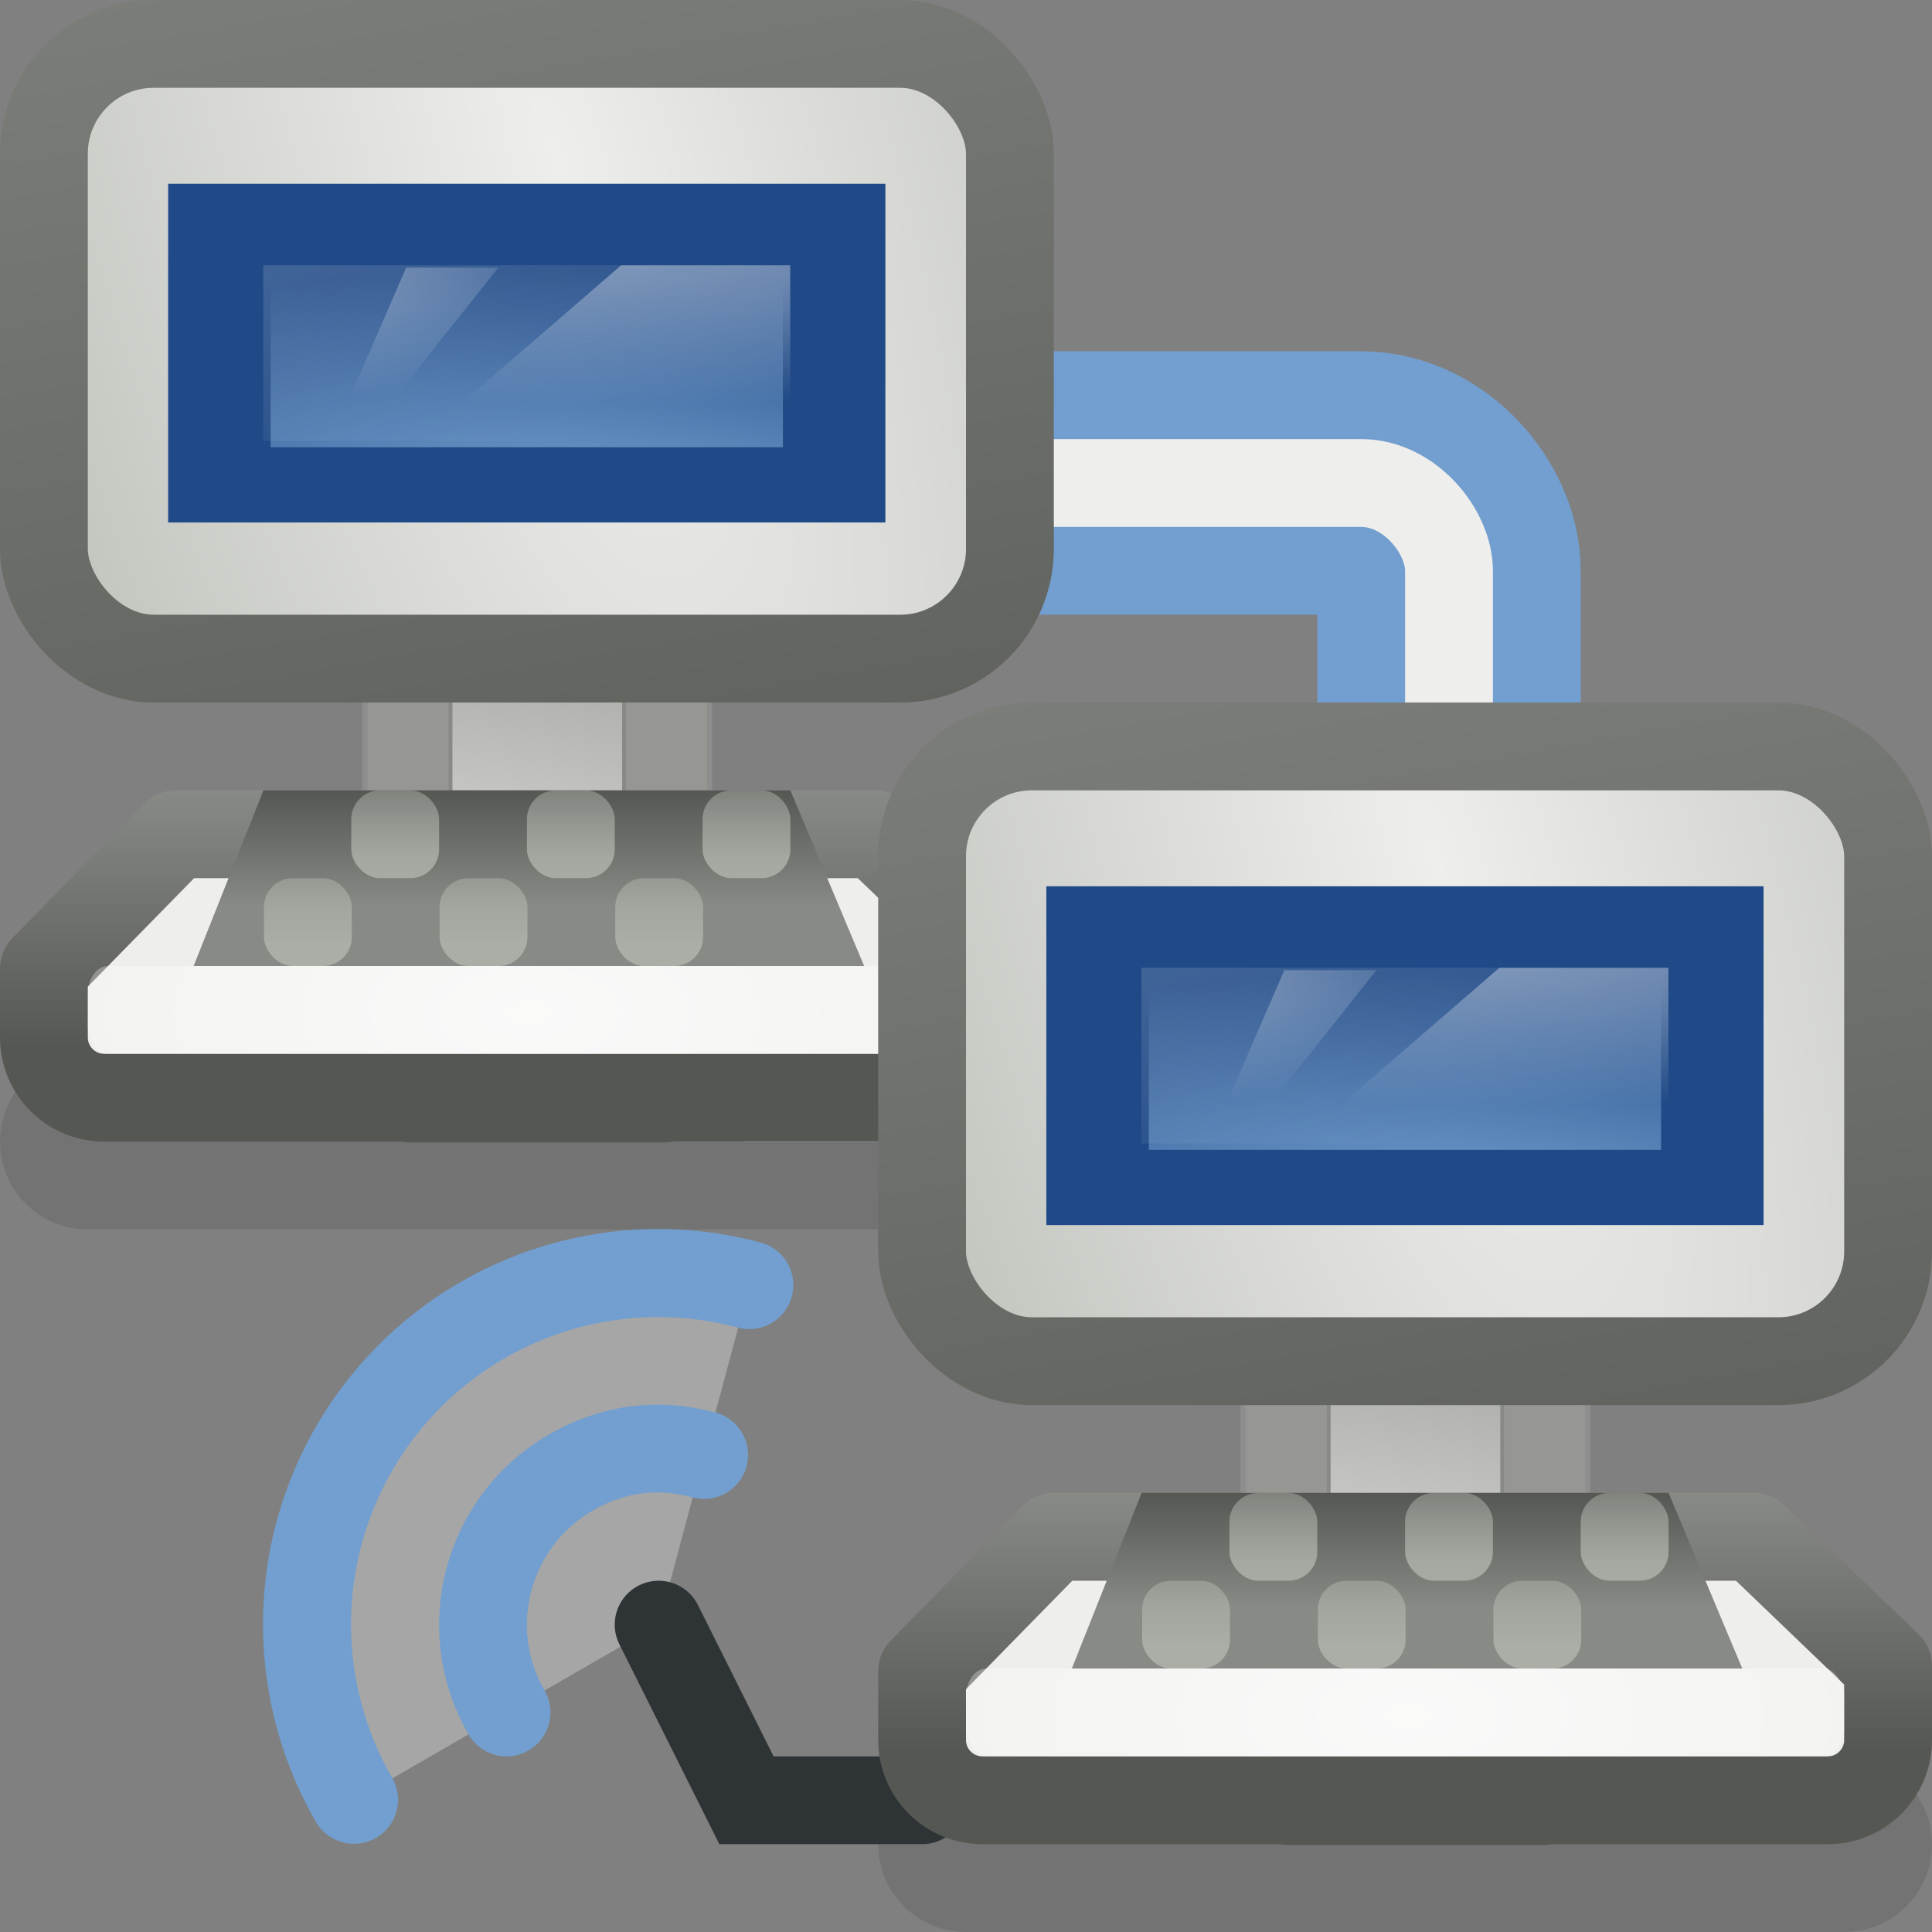 <svg xmlns="http://www.w3.org/2000/svg" xmlns:svg="http://www.w3.org/2000/svg" xmlns:xlink="http://www.w3.org/1999/xlink" id="svg7305" width="22" height="22" version="1.0"><rect width="100%" height="100%" fill="#808080" stroke="none"/><defs id="defs7307"><linearGradient id="linearGradient8146" x1="307.79" x2="307.79" y1="232.765" y2="230.836" gradientTransform="matrix(1,0,0,1,-287.994,-215)" gradientUnits="userSpaceOnUse" xlink:href="#linearGradient4141"/><linearGradient id="linearGradient8142" x1="307.79" x2="307.79" y1="232.765" y2="230.836" gradientTransform="matrix(1,0,0,1,-289.994,-215)" gradientUnits="userSpaceOnUse" xlink:href="#linearGradient4141"/><linearGradient id="linearGradient8138" x1="307.79" x2="307.79" y1="232.765" y2="230.836" gradientTransform="matrix(1,0,0,1,-291.994,-215)" gradientUnits="userSpaceOnUse" xlink:href="#linearGradient4141"/><radialGradient id="radialGradient8152" cx="311" cy="233.5" r="7" fx="311" fy="233.5" gradientTransform="matrix(1.283,3.2728276e-6,-8.3673467e-7,0.643,-382.983,-130.608)" gradientUnits="userSpaceOnUse" xlink:href="#linearGradient4158"/><linearGradient id="linearGradient9992" x1="307.79" x2="307.79" y1="232.765" y2="230.836" gradientUnits="userSpaceOnUse" xlink:href="#linearGradient4141"/><linearGradient id="linearGradient9990" x1="307.79" x2="307.79" y1="232.765" y2="230.836" gradientUnits="userSpaceOnUse" xlink:href="#linearGradient4141"/><linearGradient id="linearGradient8924" x1="307.79" x2="307.79" y1="232.765" y2="230.836" gradientUnits="userSpaceOnUse" xlink:href="#linearGradient4141"/><linearGradient id="linearGradient4147" x1="307.79" x2="307.79" y1="232.765" y2="230.836" gradientUnits="userSpaceOnUse" xlink:href="#linearGradient4141"/><linearGradient id="linearGradient4079" x1="308.875" x2="308.875" y1="230.999" y2="232.313" gradientTransform="matrix(0.833,0,0,1,-241.162,-214)" gradientUnits="userSpaceOnUse" xlink:href="#linearGradient4073"/><linearGradient id="linearGradient4156" x1="307.438" x2="307.438" y1="233.938" y2="231" gradientTransform="translate(-293,-214)" gradientUnits="userSpaceOnUse" xlink:href="#linearGradient4054"/><radialGradient id="radialGradient2940" cx="326.021" cy="58" r="12.5" fx="326.021" fy="58" gradientTransform="matrix(-0.431,1.3889348e-7,2.0986547e-2,-0.225,445.974,235.693)" gradientUnits="userSpaceOnUse" xlink:href="#linearGradient4788-7"/><radialGradient id="radialGradient2938" cx="327.5" cy="58" r="12.5" fx="327.5" fy="58" gradientTransform="matrix(1.669,0,0,0.233,-235.309,209.063)" gradientUnits="userSpaceOnUse" xlink:href="#linearGradient4788"/><linearGradient id="linearGradient2936" x1="88" x2="178" y1="44.5" y2="202.5" gradientTransform="matrix(3.8928393e-2,0,0,2.9654053e-2,304.637,220.445)" gradientUnits="userSpaceOnUse" xlink:href="#linearGradient5687"/><radialGradient id="radialGradient2934" cx="24.006" cy="37.922" r="19" fx="24.006" fy="37.922" gradientTransform="matrix(0.652,0,0,0.251,295.265,217.949)" gradientUnits="userSpaceOnUse" xlink:href="#linearGradient2722"/><linearGradient id="linearGradient10811" x1="317.924" x2="298.349" y1="92.351" y2="-18.469" gradientTransform="matrix(0.333,0,0,0.334,-88.616,-9.691)" gradientUnits="userSpaceOnUse" xlink:href="#linearGradient5538"/><radialGradient id="radialGradient10809" cx="314.213" cy="56.925" r="23" fx="314.213" fy="56.925" gradientTransform="matrix(0.308,1.028,-0.34,9.1277452e-2,-61.074,-318.42)" gradientUnits="userSpaceOnUse" xlink:href="#linearGradient4654"/><linearGradient id="linearGradient10824" x1="309.375" x2="309.375" y1="231.625" y2="229" gradientTransform="matrix(0.994,0,0,1.001,0.779,0.872)" gradientUnits="userSpaceOnUse" xlink:href="#linearGradient3846"/><linearGradient id="linearGradient10822" x1="306.594" x2="306.594" y1="233.125" y2="232.499" gradientTransform="translate(-1,0)" gradientUnits="userSpaceOnUse" xlink:href="#linearGradient2732"/><radialGradient id="radialGradient10820" cx="308.802" cy="234.992" r="5" fx="308.802" fy="234.992" gradientTransform="matrix(2.531,0,0,1.344,-473.501,-83.169)" gradientUnits="userSpaceOnUse" xlink:href="#linearGradient3522"/><linearGradient id="linearGradient9265" x1="307.79" x2="307.79" y1="232.765" y2="230.836" gradientTransform="matrix(1,0,0,1,-297.994,-223)" gradientUnits="userSpaceOnUse" xlink:href="#linearGradient4141"/><linearGradient id="linearGradient9263" x1="307.79" x2="307.79" y1="232.765" y2="230.836" gradientTransform="matrix(1,0,0,1,-299.994,-223)" gradientUnits="userSpaceOnUse" xlink:href="#linearGradient4141"/><linearGradient id="linearGradient9261" x1="307.79" x2="307.79" y1="232.765" y2="230.836" gradientTransform="matrix(1,0,0,1,-301.994,-223)" gradientUnits="userSpaceOnUse" xlink:href="#linearGradient4141"/><linearGradient id="linearGradient4158"><stop id="stop4160" offset="0" stop-color="#fff" stop-opacity="1"/><stop id="stop4162" offset="1" stop-color="#fff" stop-opacity="0"/></linearGradient><radialGradient id="radialGradient9259" cx="311" cy="233.5" r="7" fx="311" fy="233.5" gradientTransform="matrix(1.283,3.2728276e-6,-8.3673467e-7,0.643,-392.983,-138.608)" gradientUnits="userSpaceOnUse" xlink:href="#linearGradient4158"/><linearGradient id="linearGradient9255" x1="307.79" x2="307.79" y1="232.765" y2="230.836" gradientUnits="userSpaceOnUse" xlink:href="#linearGradient4141"/><linearGradient id="linearGradient9253" x1="307.79" x2="307.79" y1="232.765" y2="230.836" gradientUnits="userSpaceOnUse" xlink:href="#linearGradient4141"/><linearGradient id="linearGradient9251" x1="307.79" x2="307.79" y1="232.765" y2="230.836" gradientUnits="userSpaceOnUse" xlink:href="#linearGradient4141"/><linearGradient id="linearGradient4141"><stop id="stop4143" offset="0" stop-color="#babdb6" stop-opacity="1"/><stop id="stop4145" offset="1" stop-color="#babdb6" stop-opacity="0"/></linearGradient><linearGradient id="linearGradient9257" x1="307.79" x2="307.79" y1="232.765" y2="230.836" gradientUnits="userSpaceOnUse" xlink:href="#linearGradient4141"/><linearGradient id="linearGradient4073"><stop id="stop4075" offset="0" stop-color="#555753" stop-opacity="1"/><stop id="stop4077" offset="1" stop-color="#888a85" stop-opacity="1"/></linearGradient><linearGradient id="linearGradient9249" x1="308.875" x2="308.875" y1="230.999" y2="232.313" gradientTransform="matrix(0.833,0,0,1,-251.162,-222)" gradientUnits="userSpaceOnUse" xlink:href="#linearGradient4073"/><linearGradient id="linearGradient4054"><stop id="stop4056" offset="0" stop-color="#555753" stop-opacity="1"/><stop id="stop4058" offset="1" stop-color="#888a85" stop-opacity="1"/></linearGradient><linearGradient id="linearGradient9247" x1="307.438" x2="307.438" y1="233.938" y2="231" gradientTransform="translate(-303,-222)" gradientUnits="userSpaceOnUse" xlink:href="#linearGradient4054"/><linearGradient id="linearGradient4788-7"><stop id="stop4790-8" offset="0" stop-color="#fff" stop-opacity="1"/><stop id="stop4792-6" offset="1" stop-color="#fff" stop-opacity="0"/></linearGradient><radialGradient id="radialGradient9245" cx="326.021" cy="58" r="12.5" fx="326.021" fy="58" gradientTransform="matrix(-0.431,1.3889348e-7,2.0986547e-2,-0.225,445.974,235.693)" gradientUnits="userSpaceOnUse" xlink:href="#linearGradient4788-7"/><linearGradient id="linearGradient4788"><stop id="stop4790" offset="0" stop-color="#fff" stop-opacity="1"/><stop id="stop4792" offset="1" stop-color="#fff" stop-opacity="0"/></linearGradient><radialGradient id="radialGradient9243" cx="327.5" cy="58" r="12.5" fx="327.5" fy="58" gradientTransform="matrix(1.669,0,0,0.233,-235.309,209.063)" gradientUnits="userSpaceOnUse" xlink:href="#linearGradient4788"/><linearGradient id="linearGradient5687"><stop id="stop5689" offset="0" stop-color="#fff" stop-opacity="1"/><stop id="stop5691" offset="1" stop-color="#fff" stop-opacity="0"/></linearGradient><linearGradient id="linearGradient9241" x1="88" x2="178" y1="44.5" y2="202.5" gradientTransform="matrix(3.8928393e-2,0,0,2.9654053e-2,304.637,220.445)" gradientUnits="userSpaceOnUse" xlink:href="#linearGradient5687"/><linearGradient id="linearGradient2722"><stop id="stop2724" offset="0" stop-color="#729fcf" stop-opacity="1"/><stop id="stop2726" offset="1" stop-color="#204a87" stop-opacity="1"/></linearGradient><radialGradient id="radialGradient9239" cx="24.006" cy="37.922" r="19" fx="24.006" fy="37.922" gradientTransform="matrix(0.652,0,0,0.251,295.265,217.949)" gradientUnits="userSpaceOnUse" xlink:href="#linearGradient2722"/><linearGradient id="linearGradient5538"><stop id="stop5540" offset="0" stop-color="#555753" stop-opacity="1"/><stop id="stop5542" offset="1" stop-color="#babdb6" stop-opacity="1"/></linearGradient><linearGradient id="linearGradient9237" x1="317.924" x2="298.349" y1="92.351" y2="-18.469" gradientTransform="matrix(0.333,0,0,0.334,-98.616,-17.691)" gradientUnits="userSpaceOnUse" xlink:href="#linearGradient5538"/><linearGradient id="linearGradient4654"><stop id="stop4656" offset="0" stop-color="#eeeeec" stop-opacity="1"/><stop id="stop4658" offset="1" stop-color="#babdb6" stop-opacity="1"/></linearGradient><radialGradient id="radialGradient9235" cx="314.213" cy="56.925" r="23" fx="314.213" fy="56.925" gradientTransform="matrix(0.308,1.028,-0.34,9.1277452e-2,-71.074,-326.42)" gradientUnits="userSpaceOnUse" xlink:href="#linearGradient4654"/><linearGradient id="linearGradient3846"><stop id="stop3848" offset="0" stop-color="#fff" stop-opacity="1"/><stop id="stop3850" offset="1" stop-color="#fff" stop-opacity=".178"/></linearGradient><linearGradient id="linearGradient9233" x1="309.375" x2="309.375" y1="231.625" y2="229" gradientTransform="matrix(0.994,0,0,1.001,0.779,0.872)" gradientUnits="userSpaceOnUse" xlink:href="#linearGradient3846"/><linearGradient id="linearGradient2732"><stop id="stop2734" offset="0" stop-color="#555753" stop-opacity="1"/><stop id="stop2736" offset="1" stop-color="#888a85" stop-opacity="1"/></linearGradient><linearGradient id="linearGradient9231" x1="306.594" x2="306.594" y1="233.125" y2="232.499" gradientTransform="translate(-1,0)" gradientUnits="userSpaceOnUse" xlink:href="#linearGradient2732"/><linearGradient id="linearGradient3522"><stop id="stop3524" offset="0" stop-color="#eeeeec" stop-opacity="1"/><stop id="stop3526" offset="1" stop-color="#888a85" stop-opacity="1"/></linearGradient><radialGradient id="radialGradient9229" cx="308.802" cy="234.992" r="5" fx="308.802" fy="234.992" gradientTransform="matrix(2.531,0,0,1.344,-473.501,-83.169)" gradientUnits="userSpaceOnUse" xlink:href="#linearGradient3522"/></defs><g id="layer1"><g id="g6939" display="inline" opacity=".1"><path id="path6935" fill="none" fill-rule="evenodd" stroke="#000" stroke-dasharray="none" stroke-linecap="round" stroke-linejoin="miter" stroke-miterlimit="4" stroke-opacity="1" stroke-width="2" d="M 11,21 L 21,21"/><path id="path6937" fill="none" fill-rule="evenodd" stroke="#000" stroke-dasharray="none" stroke-linecap="round" stroke-linejoin="miter" stroke-miterlimit="4" stroke-opacity="1" stroke-width="2" d="M 1,13 L 11,13" display="inline"/></g><g id="g6931" display="inline" transform="translate(0,1)"><rect id="rect6927" width="10" height="6" x="6.5" y="4.5" fill="none" fill-opacity="1" fill-rule="evenodd" stroke="#729fcf" stroke-dasharray="none" stroke-linecap="round" stroke-linejoin="miter" stroke-miterlimit="4" stroke-opacity="1" stroke-width="3" opacity="1" rx="1" ry="1"/><rect id="rect6929" width="9" height="7" x="7.5" y="4.5" fill="none" fill-opacity="1" fill-rule="evenodd" stroke="#eeeeec" stroke-dasharray="none" stroke-linecap="round" stroke-linejoin="miter" stroke-miterlimit="4" stroke-opacity="1" stroke-width="1" display="inline" opacity="1" rx="1" ry="1"/></g><path id="path5960" fill="#fff" fill-opacity="1" fill-rule="evenodd" stroke="none" stroke-linecap="round" stroke-linejoin="miter" stroke-miterlimit="4" stroke-opacity="1" stroke-width="1" d="M 4.036,20.5 C 2.932,18.588 3.588,16.14 5.5,15.036 C 6.456,14.484 7.469,14.351 8.535,14.636 L 7.5,18.5 L 4.036,20.5 z" display="inline" opacity=".3"/><path id="path5951" fill="none" fill-rule="evenodd" stroke="#2e3436" stroke-linecap="round" stroke-linejoin="miter" stroke-opacity="1" stroke-width="1" d="M 10.5,20.5 L 8.5,20.5 L 7.5,18.5" display="inline"/><path id="path6922" fill="none" fill-opacity="1" fill-rule="evenodd" stroke="#729fcf" stroke-linecap="round" stroke-linejoin="miter" stroke-miterlimit="4" stroke-opacity="1" stroke-width="1" d="M 5.768,19.5 C 5.216,18.544 5.544,17.32 6.5,16.768 C 6.978,16.492 7.484,16.425 8.018,16.568" display="inline"/><path id="path6924" fill="none" fill-opacity="1" fill-rule="evenodd" stroke="#729fcf" stroke-dasharray="none" stroke-linecap="round" stroke-linejoin="miter" stroke-miterlimit="4" stroke-opacity="1" stroke-width=".188" d="M 6.6,18.625 A 0.75,0.75 0 0 1 7.444,17.526" display="inline" opacity="1" transform="matrix(5.333,0,0,5.333,-31.167,-78.833)"/><g id="g9187" display="inline" transform="matrix(0.966,0,0,1,-293.342,-220.991)"><path id="path9189" fill="url(#radialGradient9229)" fill-opacity="1" stroke="url(#linearGradient9231)" stroke-dasharray="none" stroke-dashoffset="0" stroke-linecap="square" stroke-linejoin="round" stroke-miterlimit="4" stroke-opacity="1" stroke-width="1" d="M 308.5,226.5 L 308.5,233.5 L 311.5,233.5 L 311.5,226.5 L 308.5,226.5 z"/><path id="path9191" fill="none" fill-opacity="1" stroke="url(#linearGradient9233)" stroke-dasharray="none" stroke-dashoffset="0" stroke-linecap="square" stroke-linejoin="round" stroke-miterlimit="4" stroke-opacity="1" stroke-width="1.017" d="M 308.446,227.426 L 308.446,232.491 L 311.553,232.491 L 311.553,227.426 L 308.446,227.426 z" display="inline" enable-background="new" opacity=".635"/></g><rect id="rect9195" width="11" height="7" x=".5" y=".5" fill="url(#radialGradient9235)" fill-opacity="1" stroke="url(#linearGradient9237)" stroke-dasharray="none" stroke-dashoffset=".5" stroke-linecap="round" stroke-linejoin="round" stroke-miterlimit="4" stroke-opacity="1" stroke-width="1" display="inline" enable-background="new" rx="1.249" ry="1.25"/><g id="g9197" display="inline" transform="matrix(0.741,0,0,0.544,-224.007,-118.063)"><rect id="rect9199" width="9.447" height="5.516" x="305.675" y="221.661" fill="url(#radialGradient9239)" fill-opacity="1" fill-rule="evenodd" stroke="#204a87" stroke-dasharray="none" stroke-linecap="butt" stroke-linejoin="miter" stroke-miterlimit="4" stroke-opacity="1" stroke-width="1.575" display="inline" enable-background="new"/><rect id="rect9201" width="8.097" height="3.677" x="306.35" y="222.58" fill="url(#linearGradient9241)" fill-opacity="1" fill-rule="evenodd" stroke="none" stroke-linecap="butt" stroke-linejoin="miter" stroke-opacity="1" stroke-width=".198" display="inline" enable-background="new" opacity=".15"/><g id="g9203"><path id="path9205" fill="url(#radialGradient9243)" fill-opacity="1" stroke="none" stroke-dashoffset=".5" stroke-linecap="round" stroke-linejoin="round" stroke-miterlimit="4" stroke-opacity="1" stroke-width="1" d="M 311.849,222.58 L 314.447,222.58 L 314.447,226.257 L 308.73,226.257 L 311.849,222.58 z" display="inline" enable-background="new" opacity=".37"/><path id="path9207" fill="url(#radialGradient9245)" fill-opacity="1" stroke="none" d="M 308.545,222.63 L 309.96,222.63 L 308.395,225.314 L 307.7,225.284 L 308.545,222.63 L 308.545,222.63 z" display="inline" enable-background="new" opacity=".389"/></g></g><path id="path9209" fill="#eeeeec" fill-opacity="1" stroke="url(#linearGradient9247)" stroke-dashoffset=".361" stroke-linecap="round" stroke-linejoin="round" stroke-miterlimit="4" stroke-opacity="1" stroke-width="1" d="M 2,9.5 L 9.969,9.5 L 11.5,10.969 L 11.5,11.812 C 11.5,12.193 11.193,12.5 10.813,12.5 L 1.188,12.5 C 0.807,12.5 0.5,12.193 0.5,11.812 L 0.5,11.031 L 2,9.5 z" display="inline" enable-background="new"/><path id="path9211" fill="url(#linearGradient9249)" fill-opacity="1" stroke="none" stroke-dashoffset=".361" stroke-linecap="round" stroke-linejoin="round" stroke-miterlimit="4" stroke-opacity="1" stroke-width="1" d="M 3,9 L 9,9 L 9.84,11 L 2.205,11 L 3,9 z" display="inline" enable-background="new"/><g id="g9213" fill="url(#linearGradient9257)" fill-opacity="1" display="inline" opacity=".699" transform="matrix(1,0,0,1,-302.994,-222)"><rect id="rect9215" width="1" height="1" x="306" y="232" fill="url(#linearGradient9251)" fill-opacity="1" stroke="none" stroke-dasharray="none" stroke-dashoffset=".361" stroke-linecap="round" stroke-linejoin="round" stroke-miterlimit="4" stroke-opacity="1" stroke-width="1" rx=".328" ry=".328"/><rect id="rect9217" width="1" height="1" x="308" y="232" fill="url(#linearGradient9253)" fill-opacity="1" stroke="none" stroke-dasharray="none" stroke-dashoffset=".361" stroke-linecap="round" stroke-linejoin="round" stroke-miterlimit="4" stroke-opacity="1" stroke-width="1" display="inline" enable-background="new" rx=".328" ry=".328"/><rect id="rect9219" width="1" height="1" x="310" y="232" fill="url(#linearGradient9255)" fill-opacity="1" stroke="none" stroke-dasharray="none" stroke-dashoffset=".361" stroke-linecap="round" stroke-linejoin="round" stroke-miterlimit="4" stroke-opacity="1" stroke-width="1" display="inline" enable-background="new" rx=".328" ry=".328"/></g><rect id="rect9221" width="10" height="1" x="1" y="11" fill="url(#radialGradient9259)" fill-opacity="1" stroke="none" stroke-dasharray="none" stroke-dashoffset=".361" stroke-linecap="round" stroke-linejoin="round" stroke-miterlimit="4" stroke-opacity="1" stroke-width="1" display="inline" enable-background="new" opacity=".699" rx=".231" ry=".318"/><rect id="rect9223" width="1" height="1" x="4" y="9" fill="url(#linearGradient9261)" fill-opacity="1" stroke="none" stroke-dasharray="none" stroke-dashoffset=".361" stroke-linecap="round" stroke-linejoin="round" stroke-miterlimit="4" stroke-opacity="1" stroke-width="1" display="inline" enable-background="new" opacity=".699" rx=".328" ry=".328"/><rect id="rect9225" width="1" height="1" x="6" y="9" fill="url(#linearGradient9263)" fill-opacity="1" stroke="none" stroke-dasharray="none" stroke-dashoffset=".361" stroke-linecap="round" stroke-linejoin="round" stroke-miterlimit="4" stroke-opacity="1" stroke-width="1" display="inline" enable-background="new" opacity=".699" rx=".328" ry=".328"/><rect id="rect9227" width="1" height="1" x="8" y="9" fill="url(#linearGradient9265)" fill-opacity="1" stroke="none" stroke-dasharray="none" stroke-dashoffset=".361" stroke-linecap="round" stroke-linejoin="round" stroke-miterlimit="4" stroke-opacity="1" stroke-width="1" display="inline" enable-background="new" opacity=".699" rx=".328" ry=".328"/><g id="g2915" display="inline" transform="matrix(0.966,0,0,1,-283.342,-212.991)"><path id="rect3813" fill="url(#radialGradient10820)" fill-opacity="1" stroke="url(#linearGradient10822)" stroke-dasharray="none" stroke-dashoffset="0" stroke-linecap="square" stroke-linejoin="round" stroke-miterlimit="4" stroke-opacity="1" stroke-width="1" d="M 308.5,226.5 L 308.5,233.5 L 311.5,233.5 L 311.5,226.5 L 308.5,226.5 z"/><path id="path3831" fill="none" fill-opacity="1" stroke="url(#linearGradient10824)" stroke-dasharray="none" stroke-dashoffset="0" stroke-linecap="square" stroke-linejoin="round" stroke-miterlimit="4" stroke-opacity="1" stroke-width="1.017" d="M 308.446,227.426 L 308.446,232.491 L 311.553,232.491 L 311.553,227.426 L 308.446,227.426 z" display="inline" enable-background="new" opacity=".635"/></g><rect id="rect3653" width="11" height="7" x="10.5" y="8.5" fill="url(#radialGradient10809)" fill-opacity="1" stroke="url(#linearGradient10811)" stroke-dasharray="none" stroke-dashoffset=".5" stroke-linecap="round" stroke-linejoin="round" stroke-miterlimit="4" stroke-opacity="1" stroke-width="1" display="inline" enable-background="new" rx="1.249" ry="1.25"/><g id="g2927" display="inline" transform="matrix(0.741,0,0,0.544,-214.007,-110.063)"><rect id="rect3655" width="9.447" height="5.516" x="305.675" y="221.661" fill="url(#radialGradient2934)" fill-opacity="1" fill-rule="evenodd" stroke="#204a87" stroke-dasharray="none" stroke-linecap="butt" stroke-linejoin="miter" stroke-miterlimit="4" stroke-opacity="1" stroke-width="1.575" display="inline" enable-background="new"/><rect id="rect3478" width="8.097" height="3.677" x="306.35" y="222.58" fill="url(#linearGradient2936)" fill-opacity="1" fill-rule="evenodd" stroke="none" stroke-linecap="butt" stroke-linejoin="miter" stroke-opacity="1" stroke-width=".198" display="inline" enable-background="new" opacity=".15"/><g id="g2923"><path id="path3659" fill="url(#radialGradient2938)" fill-opacity="1" stroke="none" stroke-dashoffset=".5" stroke-linecap="round" stroke-linejoin="round" stroke-miterlimit="4" stroke-opacity="1" stroke-width="1" d="M 311.849,222.58 L 314.447,222.58 L 314.447,226.257 L 308.73,226.257 L 311.849,222.58 z" display="inline" enable-background="new" opacity=".37"/><path id="path10743" fill="url(#radialGradient2940)" fill-opacity="1" stroke="none" d="M 308.545,222.63 L 309.96,222.63 L 308.395,225.314 L 307.7,225.284 L 308.545,222.63 L 308.545,222.63 z" display="inline" enable-background="new" opacity=".389"/></g></g><path id="rect4151" fill="#eeeeec" fill-opacity="1" stroke="url(#linearGradient4156)" stroke-dashoffset=".361" stroke-linecap="round" stroke-linejoin="round" stroke-miterlimit="4" stroke-opacity="1" stroke-width="1" d="M 12,17.5 L 19.969,17.5 L 21.5,18.969 L 21.5,19.812 C 21.5,20.193 21.193,20.5 20.813,20.5 L 11.188,20.5 C 10.807,20.5 10.5,20.193 10.5,19.812 L 10.5,19.031 L 12,17.5 z" display="inline" enable-background="new"/><path id="rect4062" fill="url(#linearGradient4079)" fill-opacity="1" stroke="none" stroke-dashoffset=".361" stroke-linecap="round" stroke-linejoin="round" stroke-miterlimit="4" stroke-opacity="1" stroke-width="1" d="M 13,17 L 19,17 L 19.84,19 L 12.205,19 L 13,17 z" display="inline" enable-background="new"/><g id="g4127" fill="url(#linearGradient4147)" fill-opacity="1" display="inline" opacity=".699" transform="matrix(1,0,0,1,-292.994,-214)"><rect id="rect4103" width="1" height="1" x="306" y="232" fill="url(#linearGradient8924)" fill-opacity="1" stroke="none" stroke-dasharray="none" stroke-dashoffset=".361" stroke-linecap="round" stroke-linejoin="round" stroke-miterlimit="4" stroke-opacity="1" stroke-width="1" rx=".328" ry=".328"/><rect id="rect4105" width="1" height="1" x="308" y="232" fill="url(#linearGradient9990)" fill-opacity="1" stroke="none" stroke-dasharray="none" stroke-dashoffset=".361" stroke-linecap="round" stroke-linejoin="round" stroke-miterlimit="4" stroke-opacity="1" stroke-width="1" display="inline" enable-background="new" rx=".328" ry=".328"/><rect id="rect4107" width="1" height="1" x="310" y="232" fill="url(#linearGradient9992)" fill-opacity="1" stroke="none" stroke-dasharray="none" stroke-dashoffset=".361" stroke-linecap="round" stroke-linejoin="round" stroke-miterlimit="4" stroke-opacity="1" stroke-width="1" display="inline" enable-background="new" rx=".328" ry=".328"/></g><rect id="rect4149" width="10" height="1" x="11" y="19" fill="url(#radialGradient8152)" fill-opacity="1" stroke="none" stroke-dasharray="none" stroke-dashoffset=".361" stroke-linecap="round" stroke-linejoin="round" stroke-miterlimit="4" stroke-opacity="1" stroke-width="1" display="inline" enable-background="new" opacity=".699" rx=".231" ry=".318"/><rect id="rect8136" width="1" height="1" x="14" y="17" fill="url(#linearGradient8138)" fill-opacity="1" stroke="none" stroke-dasharray="none" stroke-dashoffset=".361" stroke-linecap="round" stroke-linejoin="round" stroke-miterlimit="4" stroke-opacity="1" stroke-width="1" display="inline" enable-background="new" opacity=".699" rx=".328" ry=".328"/><rect id="rect8140" width="1" height="1" x="16" y="17" fill="url(#linearGradient8142)" fill-opacity="1" stroke="none" stroke-dasharray="none" stroke-dashoffset=".361" stroke-linecap="round" stroke-linejoin="round" stroke-miterlimit="4" stroke-opacity="1" stroke-width="1" display="inline" enable-background="new" opacity=".699" rx=".328" ry=".328"/><rect id="rect8144" width="1" height="1" x="18" y="17" fill="url(#linearGradient8146)" fill-opacity="1" stroke="none" stroke-dasharray="none" stroke-dashoffset=".361" stroke-linecap="round" stroke-linejoin="round" stroke-miterlimit="4" stroke-opacity="1" stroke-width="1" display="inline" enable-background="new" opacity=".699" rx=".328" ry=".328"/></g></svg>